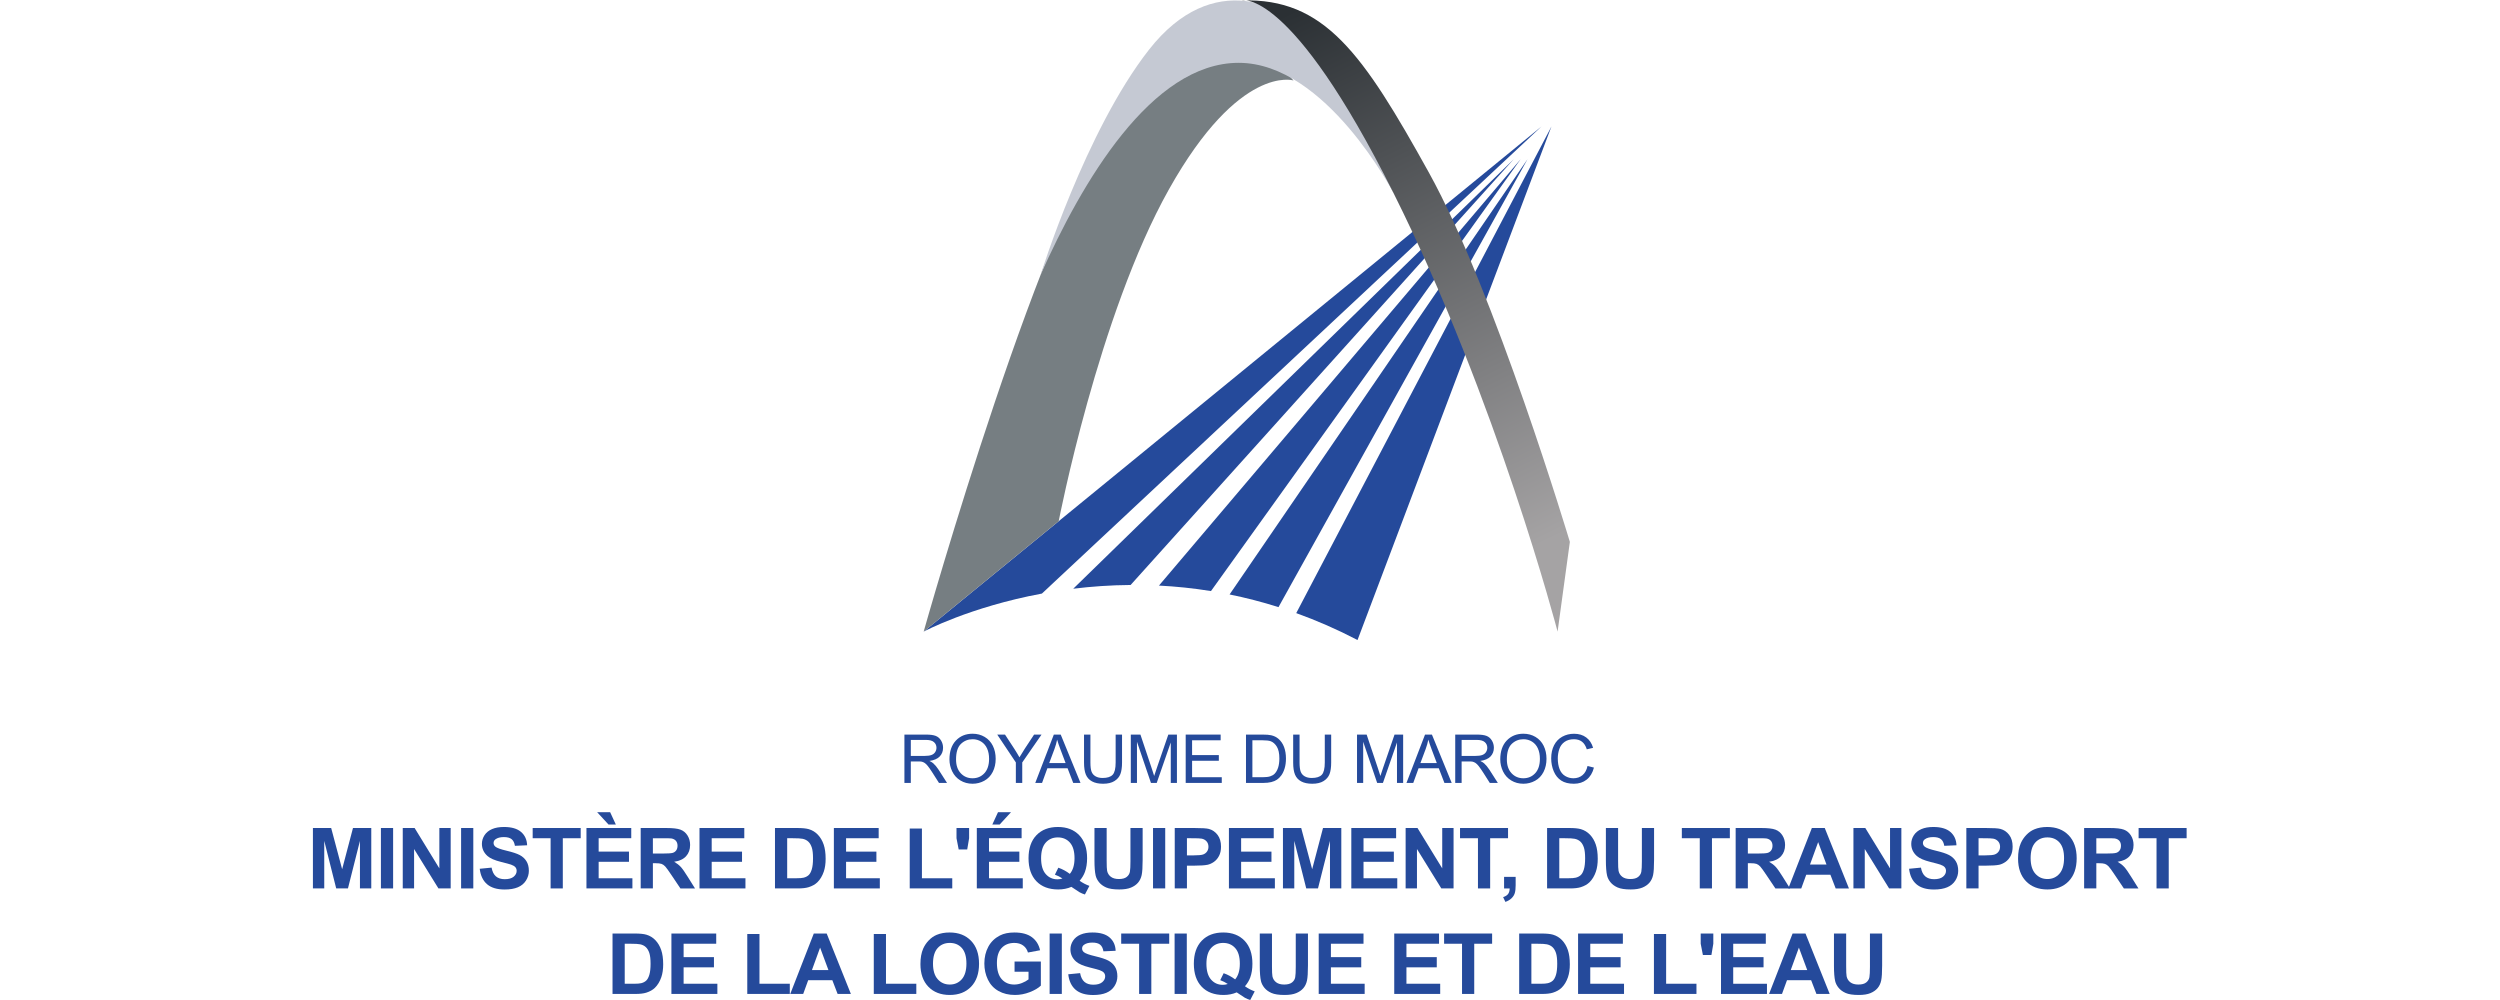 <?xml version="1.0" encoding="UTF-8" standalone="no"?>
<svg
   xmlns:dc="http://purl.org/dc/elements/1.1/"
   xmlns:cc="http://creativecommons.org/ns#"
   xmlns:rdf="http://www.w3.org/1999/02/22-rdf-syntax-ns#"
   xmlns:svg="http://www.w3.org/2000/svg"
   xmlns="http://www.w3.org/2000/svg"
   viewBox="0 0 1000.453 533.813"
   height="100"
   width="250"
   xml:space="preserve"
   id="svg2"
   version="1.1"><defs
     id="defs6"><clipPath
       id="clipPath34"
       clipPathUnits="userSpaceOnUse"><path
         id="path32"
         d="m 5033.54,1834.46 c 0,0 -300.82,1003.78 -564.82,1479.58 -263.99,475.8 -417.47,699.1 -749,688.75 0,0 193.39,57.18 607.8,-771.63 414.4,-828.81 656.88,-1755.85 656.88,-1755.85 z" /></clipPath><linearGradient
       id="linearGradient40"
       spreadMethod="pad"
       gradientTransform="matrix(-1031.41,2111.94,2111.94,1031.41,4976.43,1855.63)"
       gradientUnits="userSpaceOnUse"
       y2="0"
       x2="1"
       y1="0"
       x1="0"><stop
         id="stop36"
         offset="0"
         style="stop-opacity:1;stop-color:#a5a3a4" /><stop
         id="stop38"
         offset="1"
         style="stop-opacity:1;stop-color:#2b3034" /></linearGradient></defs><g
     transform="matrix(1.333,0,0,-1.333,0,533.813)"
     id="g10"><g
       transform="scale(0.1)"
       id="g12"><path
         id="path14"
         style="fill:#254a9b;fill-opacity:1;fill-rule:nonzero;stroke:none"
         d="m 2445.81,1475.31 c 0,0 183.72,98.3 473.46,152.28 l 0.05,0.03 2000.65,1870.6 -2474.16,-2022.91" /><path
         id="path16"
         style="fill:#254a9b;fill-opacity:1;fill-rule:nonzero;stroke:none"
         d="M 4959.87,3498.22 3937.8,1549.35 l 0.08,-0.08 c 80.72,-29.07 162.68,-64.58 245.36,-107.73 l 776.63,2056.68" /><path
         id="path18"
         style="fill:#254a9b;fill-opacity:1;fill-rule:nonzero;stroke:none"
         d="M 4863.94,3366.99 3670.9,1624.07 l 0.03,-0.06 c 64.07,-12.98 129.44,-29.72 195.79,-50.72 l 997.22,1793.7" /><path
         id="path20"
         style="fill:#254a9b;fill-opacity:1;fill-rule:nonzero;stroke:none"
         d="m 3388.05,1659.61 0.09,-0.05 c 67.25,-3.4 136.76,-10.43 208.1,-21.94 l 0.15,0.02 1239.93,1729.35 -1448.27,-1707.38" /><path
         id="path22"
         style="fill:#254a9b;fill-opacity:1;fill-rule:nonzero;stroke:none"
         d="m 3044.8,1647 0.04,-0.02 c 71.98,8.86 148.82,14.43 229.7,15.04 l 0.08,0.03 L 4808.69,3366.99 3044.8,1647" /><path
         id="path24"
         style="fill:#767e82;fill-opacity:1;fill-rule:nonzero;stroke:none"
         d="m 2445.81,1475.31 c 0,0 494.22,1755.85 791.97,2065.89 297.76,310.03 524.55,334.59 688.96,141.2 0,0 -216.23,67.53 -498.64,-435.89 -282.41,-503.43 -441.54,-1329.08 -441.54,-1329.08 l -540.75,-442.12" /><path
         id="path26"
         style="fill:#c5c9d3;fill-opacity:1;fill-rule:nonzero;stroke:none"
         d="m 2914.07,2903.93 c 0,0 179.44,576.98 434.22,901.81 254.78,324.83 549.47,183.63 669.19,33.22 119.72,-150.42 310.04,-607.8 310.04,-607.8 0,0 -270.13,521.84 -620.08,521.84 -349.94,0 -629,-479.49 -793.37,-849.07" /><g
         id="g28"><g
           clip-path="url(#clipPath34)"
           id="g30"><path
             id="path42"
             style="fill:url(#linearGradient40);fill-opacity:1;fill-rule:nonzero;stroke:none"
             d="m 5033.54,1834.46 c 0,0 -300.82,1003.78 -564.82,1479.58 -263.99,475.8 -417.47,699.1 -749,688.75 0,0 193.39,57.18 607.8,-771.63 414.4,-828.81 656.88,-1755.85 656.88,-1755.85 l 49.14,359.15" /></g></g><path
         id="path44"
         style="fill:#254a9b;fill-opacity:1;fill-rule:nonzero;stroke:none"
         d="m 2394.34,977.461 h 55.05 c 11.71,0 20.86,1.211 27.47,3.629 6.61,2.43 11.62,6.301 15.05,11.629 3.43,5.32 5.15,11.101 5.15,17.361 0,9.15 -3.32,16.68 -9.97,22.58 -6.64,5.89 -17.14,8.84 -31.48,8.84 h -61.27 z M 2368.72,869.32 v 193.57 h 85.82 c 17.26,0 30.37,-1.74 39.36,-5.21 8.97,-3.48 16.15,-9.62 21.52,-18.42 5.36,-8.81 8.05,-18.53 8.05,-29.18 0,-13.74 -4.45,-25.31 -13.33,-34.728 -8.9,-9.422 -22.63,-15.403 -41.2,-17.961 6.77,-3.25 11.93,-6.469 15.44,-9.641 7.49,-6.859 14.58,-15.441 21.26,-25.738 l 33.68,-52.692 h -32.22 l -25.62,40.282 c -7.49,11.609 -13.65,20.5 -18.48,26.668 -4.85,6.16 -9.18,10.472 -13.01,12.929 -3.83,2.473 -7.72,4.18 -11.69,5.16 -2.9,0.61 -7.66,0.922 -14.26,0.922 h -29.7 V 869.32 h -25.62" /><path
         id="path46"
         style="fill:#254a9b;fill-opacity:1;fill-rule:nonzero;stroke:none"
         d="m 2575.47,963.199 c 0,-23.328 6.27,-41.699 18.81,-55.117 12.55,-13.434 28.28,-20.141 47.2,-20.141 19.28,0 35.15,6.778 47.6,20.329 12.46,13.562 18.69,32.8 18.69,57.71 0,15.75 -2.66,29.5 -7.98,41.26 -5.34,11.75 -13.13,20.86 -23.38,27.33 -10.26,6.47 -21.76,9.7 -34.53,9.7 -18.13,0 -33.74,-6.22 -46.8,-18.68 -13.08,-12.45 -19.61,-33.25 -19.61,-62.391 z m -26.41,0.403 c 0,32.128 8.63,57.278 25.88,75.458 17.25,18.18 39.52,27.26 66.81,27.26 17.87,0 33.98,-4.26 48.33,-12.8 14.34,-8.54 25.28,-20.45 32.81,-35.72 7.53,-15.27 11.29,-32.589 11.29,-51.948 0,-19.641 -3.97,-37.204 -11.89,-52.692 -7.91,-15.488 -19.15,-27.219 -33.67,-35.191 -14.52,-7.969 -30.19,-11.949 -47,-11.949 -18.22,0 -34.51,4.402 -48.86,13.199 -14.34,8.812 -25.22,20.82 -32.61,36.051 -7.4,15.23 -11.09,31.339 -11.09,48.332" /><path
         id="path48"
         style="fill:#254a9b;fill-opacity:1;fill-rule:nonzero;stroke:none"
         d="m 2814.96,869.32 v 82 l -74.6,111.57 h 31.16 l 38.17,-58.36 c 7.04,-10.921 13.59,-21.831 19.67,-32.749 5.81,10.129 12.85,21.528 21.13,34.199 l 37.5,56.91 h 29.83 l -77.24,-111.57 v -82 h -25.62" /><path
         id="path50"
         style="fill:#254a9b;fill-opacity:1;fill-rule:nonzero;stroke:none"
         d="m 2948.56,948.809 h 65.63 l -20.21,53.611 c -6.16,16.28 -10.74,29.66 -13.73,40.14 -2.47,-12.41 -5.94,-24.74 -10.43,-36.97 z m -55.85,-79.489 74.34,193.57 h 27.6 l 79.22,-193.57 h -29.18 l -22.58,58.629 h -80.94 l -21.26,-58.629 h -27.2" /><path
         id="path52"
         style="fill:#254a9b;fill-opacity:1;fill-rule:nonzero;stroke:none"
         d="m 3214.59,1062.89 h 25.62 V 951.059 c 0,-19.457 -2.2,-34.911 -6.61,-46.348 -4.39,-11.449 -12.34,-20.75 -23.82,-27.93 -11.49,-7.172 -26.57,-10.761 -45.23,-10.761 -18.13,0 -32.97,3.128 -44.5,9.378 -11.53,6.25 -19.76,15.293 -24.69,27.133 -4.93,11.84 -7.39,28.008 -7.39,48.528 v 111.831 h 25.61 V 951.191 c 0,-16.82 1.57,-29.211 4.69,-37.171 3.13,-7.969 8.5,-14.11 16.11,-18.418 7.61,-4.313 16.92,-6.473 27.92,-6.473 18.84,0 32.27,4.262 40.28,12.801 8.01,8.539 12.01,24.961 12.01,49.261 v 111.699" /><path
         id="path54"
         style="fill:#254a9b;fill-opacity:1;fill-rule:nonzero;stroke:none"
         d="m 3275.3,869.32 v 193.57 h 38.56 l 45.82,-137.05 c 4.23,-12.77 7.3,-22.32 9.25,-28.66 2.19,7.039 5.62,17.39 10.29,31.031 l 46.35,134.679 h 34.46 V 869.32 h -24.69 v 162.01 l -56.25,-162.01 h -23.11 L 3300,1034.11 V 869.32 h -24.7" /><path
         id="path56"
         style="fill:#254a9b;fill-opacity:1;fill-rule:nonzero;stroke:none"
         d="m 3495.13,869.32 v 193.57 h 139.97 v -22.84 h -114.36 v -59.288 h 107.09 V 958.051 H 3520.74 V 892.16 h 118.84 v -22.84 h -144.45" /><path
         id="path58"
         style="fill:#254a9b;fill-opacity:1;fill-rule:nonzero;stroke:none"
         d="m 3762.19,892.16 h 41.33 c 12.76,0 22.78,1.199 30.03,3.57 7.27,2.379 13.06,5.719 17.37,10.04 6.07,6.07 10.81,14.23 14.2,24.492 3.39,10.25 5.08,22.687 5.08,37.297 0,20.242 -3.32,35.811 -9.97,46.671 -6.65,10.88 -14.72,18.16 -24.22,21.86 -6.88,2.64 -17.92,3.96 -33.15,3.96 h -40.67 z m -25.62,-22.84 v 193.57 h 66.68 c 15.06,0 26.54,-0.92 34.46,-2.77 11.1,-2.56 20.56,-7.17 28.39,-13.86 10.22,-8.63 17.86,-19.66 22.91,-33.08 5.06,-13.418 7.6,-28.77 7.6,-46.02 0,-14.699 -1.72,-27.73 -5.15,-39.078 -3.43,-11.363 -7.84,-20.75 -13.21,-28.191 -5.37,-7.442 -11.24,-13.289 -17.62,-17.559 -6.38,-4.273 -14.09,-7.512 -23.11,-9.711 -9.02,-2.199 -19.39,-3.301 -31.09,-3.301 h -69.86" /><path
         id="path60"
         style="fill:#254a9b;fill-opacity:1;fill-rule:nonzero;stroke:none"
         d="m 4052.12,1062.89 h 25.61 V 951.059 c 0,-19.457 -2.19,-34.911 -6.6,-46.348 -4.39,-11.449 -12.34,-20.75 -23.83,-27.93 -11.48,-7.172 -26.56,-10.761 -45.22,-10.761 -18.13,0 -32.97,3.128 -44.5,9.378 -11.54,6.25 -19.76,15.293 -24.69,27.133 -4.93,11.84 -7.39,28.008 -7.39,48.528 v 111.831 h 25.61 V 951.191 c 0,-16.82 1.57,-29.211 4.69,-37.171 3.13,-7.969 8.5,-14.11 16.1,-18.418 7.62,-4.313 16.93,-6.473 27.93,-6.473 18.84,0 32.27,4.262 40.28,12.801 8.01,8.539 12.01,24.961 12.01,49.261 v 111.699" /><path
         id="path62"
         style="fill:#254a9b;fill-opacity:1;fill-rule:nonzero;stroke:none"
         d="m 4181.21,869.32 v 193.57 h 38.56 l 45.82,-137.05 c 4.22,-12.77 7.3,-22.32 9.24,-28.66 2.2,7.039 5.63,17.39 10.3,31.031 l 46.34,134.679 h 34.47 V 869.32 h -24.69 v 162.01 L 4285,869.32 h -23.12 l -55.97,164.79 V 869.32 h -24.7" /><path
         id="path64"
         style="fill:#254a9b;fill-opacity:1;fill-rule:nonzero;stroke:none"
         d="m 4435.1,948.809 h 65.62 l -20.2,53.611 c -6.16,16.28 -10.74,29.66 -13.73,40.14 -2.47,-12.41 -5.95,-24.74 -10.43,-36.97 z m -55.86,-79.489 74.34,193.57 h 27.6 l 79.22,-193.57 h -29.18 l -22.58,58.629 h -80.93 l -21.26,-58.629 h -27.21" /><path
         id="path66"
         style="fill:#254a9b;fill-opacity:1;fill-rule:nonzero;stroke:none"
         d="m 4600.12,977.461 h 55.06 c 11.7,0 20.86,1.211 27.46,3.629 6.61,2.43 11.62,6.301 15.06,11.629 3.42,5.32 5.14,11.101 5.14,17.361 0,9.15 -3.32,16.68 -9.97,22.58 -6.64,5.89 -17.14,8.84 -31.48,8.84 h -61.27 z M 4574.5,869.32 v 193.57 h 85.82 c 17.26,0 30.37,-1.74 39.36,-5.21 8.97,-3.48 16.15,-9.62 21.52,-18.42 5.36,-8.81 8.05,-18.53 8.05,-29.18 0,-13.74 -4.45,-25.31 -13.33,-34.728 -8.9,-9.422 -22.63,-15.403 -41.2,-17.961 6.77,-3.25 11.93,-6.469 15.45,-9.641 7.48,-6.859 14.57,-15.441 21.26,-25.738 l 33.67,-52.692 h -32.22 l -25.61,40.282 c -7.49,11.609 -13.66,20.5 -18.49,26.668 -4.84,6.16 -9.18,10.472 -13.01,12.929 -3.83,2.473 -7.72,4.18 -11.69,5.16 -2.9,0.61 -7.65,0.922 -14.26,0.922 h -29.7 V 869.32 h -25.62" /><path
         id="path68"
         style="fill:#254a9b;fill-opacity:1;fill-rule:nonzero;stroke:none"
         d="m 4781.25,963.199 c 0,-23.328 6.27,-41.699 18.81,-55.117 12.55,-13.434 28.28,-20.141 47.21,-20.141 19.27,0 35.14,6.778 47.59,20.329 12.46,13.562 18.69,32.8 18.69,57.71 0,15.75 -2.66,29.5 -7.98,41.26 -5.34,11.75 -13.13,20.86 -23.38,27.33 -10.26,6.47 -21.76,9.7 -34.52,9.7 -18.14,0 -33.74,-6.22 -46.81,-18.68 -13.08,-12.45 -19.61,-33.25 -19.61,-62.391 z m -26.41,0.403 c 0,32.128 8.63,57.278 25.88,75.458 17.25,18.18 39.52,27.26 66.81,27.26 17.87,0 33.98,-4.26 48.33,-12.8 14.35,-8.54 25.28,-20.45 32.81,-35.72 7.53,-15.27 11.29,-32.589 11.29,-51.948 0,-19.641 -3.96,-37.204 -11.88,-52.692 -7.92,-15.488 -19.15,-27.219 -33.68,-35.191 -14.52,-7.969 -30.19,-11.949 -47,-11.949 -18.22,0 -34.51,4.402 -48.86,13.199 -14.34,8.812 -25.22,20.82 -32.61,36.051 -7.39,15.23 -11.09,31.339 -11.09,48.332" /><path
         id="path70"
         style="fill:#254a9b;fill-opacity:1;fill-rule:nonzero;stroke:none"
         d="m 5104.33,937.191 25.61,-6.472 c -5.37,-21.039 -15.03,-37.078 -28.98,-48.129 -13.95,-11.051 -31.01,-16.57 -51.17,-16.57 -20.85,0 -37.83,4.25 -50.89,12.742 -13.08,8.5 -23.03,20.797 -29.85,36.91 -6.82,16.109 -10.23,33.398 -10.23,51.887 0,20.16 3.85,37.741 11.55,52.751 7.71,15.01 18.66,26.41 32.88,34.2 14.22,7.79 29.87,11.68 46.95,11.68 19.36,0 35.64,-4.92 48.84,-14.78 13.21,-9.87 22.41,-23.73 27.6,-41.6 l -25.21,-5.94 c -4.5,14.08 -11.01,24.34 -19.55,30.76 -8.54,6.43 -19.27,9.64 -32.21,9.64 -14.88,0 -27.32,-3.56 -37.31,-10.69 -9.99,-7.13 -17.01,-16.7 -21.06,-28.72 -4.04,-12.008 -6.08,-24.411 -6.08,-37.169 0,-16.461 2.41,-30.832 7.2,-43.109 4.8,-12.281 12.26,-21.453 22.38,-27.531 10.12,-6.071 21.09,-9.11 32.89,-9.11 14.34,0 26.49,4.141 36.43,12.411 9.95,8.269 16.69,20.546 20.21,36.839" /><path
         id="path72"
         style="fill:#254a9b;fill-opacity:1;fill-rule:nonzero;stroke:none"
         d="M 0,446.789 V 688.762 H 73.113 L 117.02,523.711 160.43,688.762 h 73.281 V 446.789 H 188.32 V 637.262 L 140.293,446.789 H 93.254 L 45.383,637.262 V 446.789 H 0" /><path
         id="path74"
         style="fill:#254a9b;fill-opacity:1;fill-rule:nonzero;stroke:none"
         d="m 272.297,446.789 v 241.973 h 48.855 V 446.789 h -48.855" /><path
         id="path76"
         style="fill:#254a9b;fill-opacity:1;fill-rule:nonzero;stroke:none"
         d="m 359.734,446.789 v 241.973 h 47.539 l 99.028,-161.59 v 161.59 h 45.387 V 446.789 h -49.02 L 405.129,604.582 V 446.789 h -45.395" /><path
         id="path78"
         style="fill:#254a9b;fill-opacity:1;fill-rule:nonzero;stroke:none"
         d="m 593.418,446.789 v 241.973 h 48.855 V 446.789 h -48.855" /><path
         id="path80"
         style="fill:#254a9b;fill-opacity:1;fill-rule:nonzero;stroke:none"
         d="m 667.988,525.52 47.532,4.621 c 2.859,-15.95 8.668,-27.672 17.41,-35.153 8.75,-7.476 20.547,-11.218 35.41,-11.218 15.73,0 27.59,3.32 35.566,9.98 7.981,6.66 11.961,14.441 11.961,23.359 0,5.711 -1.679,10.582 -5.027,14.602 -3.36,4.019 -9.219,7.508 -17.578,10.48 -5.723,1.981 -18.77,5.5 -39.121,10.559 -26.192,6.492 -44.563,14.469 -55.125,23.941 C 684.16,590 676.73,606.23 676.73,625.379 c 0,12.32 3.497,23.84 10.489,34.582 6.98,10.719 17.051,18.891 30.203,24.5 13.144,5.621 29.016,8.418 47.617,8.418 30.359,0 53.223,-6.66 68.574,-19.969 15.352,-13.308 23.407,-31.078 24.18,-53.308 l -48.855,-2.141 c -2.09,12.43 -6.575,21.371 -13.45,26.809 -6.875,5.449 -17.195,8.179 -30.945,8.179 -14.199,0 -25.313,-2.918 -33.344,-8.75 -5.176,-3.738 -7.761,-8.75 -7.761,-15.019 0,-5.731 2.421,-10.621 7.265,-14.688 6.16,-5.183 21.121,-10.57 44.895,-16.183 23.765,-5.61 41.343,-11.411 52.73,-17.411 11.391,-6 20.305,-14.187 26.738,-24.589 6.438,-10.399 9.661,-23.25 9.661,-38.539 0,-13.872 -3.86,-26.848 -11.551,-38.95 -7.707,-12.109 -18.606,-21.101 -32.688,-26.988 -14.082,-5.883 -31.633,-8.832 -52.644,-8.832 -30.598,0 -54.082,7.07 -70.481,21.211 -16.394,14.141 -26.191,34.738 -29.375,61.809" /><path
         id="path82"
         style="fill:#254a9b;fill-opacity:1;fill-rule:nonzero;stroke:none"
         d="M 951.848,446.789 V 647.82 h -71.797 v 40.942 H 1072.32 V 647.82 h -71.63 V 446.789 h -48.842" /><path
         id="path84"
         style="fill:#254a9b;fill-opacity:1;fill-rule:nonzero;stroke:none"
         d="m 1213.09,702.621 h -29.22 l -45.55,49.348 h 51.98 z M 1095.4,446.789 v 241.973 h 179.41 V 647.82 h -130.55 v -53.64 h 121.47 v -40.77 h -121.47 v -65.851 h 135.17 v -40.77 H 1095.4" /><path
         id="path86"
         style="fill:#254a9b;fill-opacity:1;fill-rule:nonzero;stroke:none"
         d="m 1361.44,586.43 h 36.14 c 23.44,0 38.07,0.992 43.9,2.968 5.83,1.981 10.4,5.391 13.71,10.231 3.3,4.84 4.95,10.891 4.95,18.152 0,8.149 -2.18,14.719 -6.53,19.731 -4.34,5.008 -10.48,8.168 -18.4,9.488 -3.96,0.551 -15.84,0.82 -35.65,0.82 h -38.12 z m -48.86,-139.641 v 241.973 h 102.83 c 25.85,0 44.64,-2.18 56.36,-6.524 11.72,-4.347 21.1,-12.078 28.14,-23.187 7.04,-11.121 10.57,-23.821 10.57,-38.129 0,-18.16 -5.34,-33.152 -16.02,-44.981 -10.67,-11.82 -26.63,-19.281 -47.86,-22.359 10.57,-6.16 19.28,-12.934 26.16,-20.301 6.88,-7.383 16.15,-20.472 27.82,-39.289 l 29.54,-47.203 h -58.43 l -35.32,52.652 c -12.54,18.821 -21.13,30.668 -25.75,35.571 -4.62,4.898 -9.52,8.25 -14.69,10.07 -5.17,1.816 -13.37,2.719 -24.59,2.719 h -9.9 V 446.789 h -48.86" /><path
         id="path88"
         style="fill:#254a9b;fill-opacity:1;fill-rule:nonzero;stroke:none"
         d="m 1548.07,446.789 v 241.973 h 179.41 V 647.82 h -130.56 v -53.64 h 121.48 v -40.77 h -121.48 v -65.851 h 135.18 v -40.77 h -184.03" /><path
         id="path90"
         style="fill:#254a9b;fill-opacity:1;fill-rule:nonzero;stroke:none"
         d="M 1899.23,647.82 V 487.559 h 36.47 c 13.65,0 23.5,0.773 29.55,2.312 7.92,1.981 14.5,5.34 19.72,10.07 5.23,4.731 9.49,12.508 12.79,23.348 3.3,10.84 4.95,25.609 4.95,44.32 0,18.7 -1.65,33.063 -4.95,43.082 -3.3,10.008 -7.92,17.821 -13.86,23.438 -5.94,5.609 -13.48,9.402 -22.61,11.383 -6.83,1.539 -20.2,2.308 -40.11,2.308 z m -48.86,40.942 h 89.3 c 20.13,0 35.49,-1.551 46.04,-4.621 14.2,-4.192 26.36,-11.61 36.48,-22.289 10.12,-10.672 17.83,-23.743 23.11,-39.204 5.28,-15.457 7.92,-34.519 7.92,-57.187 0,-19.91 -2.48,-37.082 -7.43,-51.492 -6.04,-17.61 -14.69,-31.848 -25.91,-42.75 -8.47,-8.25 -19.92,-14.688 -34.33,-19.309 -10.78,-3.41 -25.2,-5.121 -43.25,-5.121 h -91.93 v 241.973" /><path
         id="path92"
         style="fill:#254a9b;fill-opacity:1;fill-rule:nonzero;stroke:none"
         d="m 2086.19,446.789 v 241.973 h 179.42 V 647.82 h -130.56 v -53.64 h 121.47 v -40.77 h -121.47 v -65.851 h 135.17 v -40.77 h -184.03" /><path
         id="path94"
         style="fill:#254a9b;fill-opacity:1;fill-rule:nonzero;stroke:none"
         d="m 2389.98,446.789 v 239.992 h 48.86 V 487.559 h 121.47 v -40.77 h -170.33" /><path
         id="path96"
         style="fill:#254a9b;fill-opacity:1;fill-rule:nonzero;stroke:none"
         d="m 2586.04,602.762 -8.75,45.058 v 40.942 h 50.5 V 647.82 l -7.59,-45.058 h -34.16" /><path
         id="path98"
         style="fill:#254a9b;fill-opacity:1;fill-rule:nonzero;stroke:none"
         d="m 2720.68,702.621 22.78,49.348 h 51.99 l -45.38,-49.348 z m -62.06,-255.832 v 241.973 h 179.42 V 647.82 h -130.56 v -53.64 h 121.48 v -40.77 h -121.48 v -65.851 h 135.18 v -40.77 h -184.04" /><path
         id="path100"
         style="fill:#254a9b;fill-opacity:1;fill-rule:nonzero;stroke:none"
         d="m 3031.11,505.051 c 6.27,7.379 10.98,16.289 14.11,26.738 3.14,10.461 4.71,22.453 4.71,35.981 0,27.949 -6.16,48.832 -18.48,62.64 -12.33,13.809 -28.45,20.711 -48.36,20.711 -19.93,0 -36.07,-6.922 -48.45,-20.789 -12.37,-13.863 -18.57,-34.723 -18.57,-62.562 0,-28.282 6.2,-49.43 18.57,-63.461 12.38,-14.028 28.04,-21.039 46.96,-21.039 7.04,0 13.7,1.152 19.97,3.46 -9.9,6.5 -19.97,11.559 -30.2,15.192 l 13.7,27.898 c 16.06,-5.511 31.4,-13.761 46.04,-24.769 z m 39.29,-27.563 c 11.99,-8.578 25.03,-15.398 39.11,-20.457 l -17.99,-34.5 c -7.37,2.199 -14.58,5.231 -21.62,9.078 -1.54,0.77 -12.38,7.922 -32.52,21.45 -15.84,-6.93 -33.39,-10.387 -52.64,-10.387 -37.2,0 -66.33,10.937 -87.4,32.84 -21.07,21.898 -31.61,52.648 -31.61,92.258 0,39.511 10.57,70.23 31.69,92.191 21.13,21.949 49.8,32.918 86,32.918 35.87,0 64.3,-10.969 85.33,-32.918 21.02,-21.961 31.52,-52.68 31.52,-92.191 0,-20.899 -2.92,-39.282 -8.75,-55.122 -4.4,-12.109 -11.44,-23.828 -21.12,-35.16" /><path
         id="path102"
         style="fill:#254a9b;fill-opacity:1;fill-rule:nonzero;stroke:none"
         d="m 3129.78,688.762 h 48.85 V 557.711 c 0,-20.801 0.61,-34.281 1.82,-40.441 2.09,-9.911 7.07,-17.86 14.94,-23.848 7.86,-6 18.62,-9 32.27,-9 13.86,0 24.31,2.84 31.35,8.508 7.04,5.66 11.28,12.621 12.71,20.871 1.43,8.258 2.15,21.949 2.15,41.097 v 133.864 h 48.85 v -127.09 c 0,-29.051 -1.31,-49.57 -3.96,-61.57 -2.64,-11.993 -7.51,-22.11 -14.6,-30.364 -7.1,-8.258 -16.59,-14.828 -28.48,-19.726 -11.88,-4.891 -27.4,-7.34 -46.54,-7.34 -23.1,0 -40.63,2.668 -52.57,8 -11.94,5.34 -21.37,12.269 -28.31,20.797 -6.92,8.531 -11.49,17.472 -13.69,26.82 -3.19,13.859 -4.79,34.332 -4.79,61.402 v 129.071" /><path
         id="path104"
         style="fill:#254a9b;fill-opacity:1;fill-rule:nonzero;stroke:none"
         d="m 3364.28,446.789 v 241.973 h 48.85 V 446.789 h -48.85" /><path
         id="path106"
         style="fill:#254a9b;fill-opacity:1;fill-rule:nonzero;stroke:none"
         d="m 3500.09,647.82 v -68.66 h 26.74 c 19.25,0 32.13,1.27 38.62,3.801 6.49,2.531 11.58,6.488 15.26,11.879 3.69,5.402 5.53,11.66 5.53,18.82 0,8.801 -2.58,16.059 -7.75,21.789 -5.18,5.711 -11.72,9.289 -19.64,10.723 -5.84,1.098 -17.56,1.648 -35.16,1.648 z m -48.86,-201.031 v 241.973 h 78.4 c 29.72,0 49.07,-1.223 58.1,-3.641 13.86,-3.629 25.47,-11.519 34.83,-23.68 9.34,-12.16 14.02,-27.859 14.02,-47.121 0,-14.859 -2.69,-27.351 -8.08,-37.468 -5.39,-10.122 -12.24,-18.071 -20.55,-23.852 -8.31,-5.77 -16.76,-9.602 -25.33,-11.469 -11.67,-2.312 -28.56,-3.461 -50.68,-3.461 h -31.85 v -91.281 h -48.86" /><path
         id="path108"
         style="fill:#254a9b;fill-opacity:1;fill-rule:nonzero;stroke:none"
         d="m 3668.23,446.789 v 241.973 h 179.42 V 647.82 h -130.56 v -53.64 h 121.47 v -40.77 h -121.47 v -65.851 h 135.18 v -40.77 h -184.04" /><path
         id="path110"
         style="fill:#254a9b;fill-opacity:1;fill-rule:nonzero;stroke:none"
         d="m 3884.59,446.789 v 241.973 h 73.12 l 43.9,-165.051 43.41,165.051 h 73.28 V 446.789 h -45.39 v 190.473 l -48.03,-190.473 h -47.04 l -47.87,190.473 V 446.789 h -45.38" /><path
         id="path112"
         style="fill:#254a9b;fill-opacity:1;fill-rule:nonzero;stroke:none"
         d="m 4158.37,446.789 v 241.973 h 179.41 V 647.82 h -130.55 v -53.64 h 121.47 v -40.77 h -121.47 v -65.851 h 135.17 v -40.77 h -184.03" /><path
         id="path114"
         style="fill:#254a9b;fill-opacity:1;fill-rule:nonzero;stroke:none"
         d="m 4375.87,446.789 v 241.973 h 47.54 l 99.02,-161.59 v 161.59 h 45.39 V 446.789 h -49.02 l -97.54,157.793 V 446.789 h -45.39" /><path
         id="path116"
         style="fill:#254a9b;fill-opacity:1;fill-rule:nonzero;stroke:none"
         d="M 4665.51,446.789 V 647.82 h -71.8 v 40.942 h 192.28 V 647.82 h -71.63 V 446.789 h -48.85" /><path
         id="path118"
         style="fill:#254a9b;fill-opacity:1;fill-rule:nonzero;stroke:none"
         d="m 4770.11,493.172 h 46.37 V 460 c 0,-13.43 -1.15,-24.02 -3.46,-31.781 -2.31,-7.75 -6.68,-14.707 -13.12,-20.879 -6.43,-6.16 -14.61,-11 -24.51,-14.52 l -9.08,19.149 c 9.35,3.082 16.01,7.32 19.97,12.703 3.96,5.398 6.05,12.769 6.28,22.117 h -22.45 v 46.383" /><path
         id="path120"
         style="fill:#254a9b;fill-opacity:1;fill-rule:nonzero;stroke:none"
         d="M 4991.21,647.82 V 487.559 h 36.48 c 13.64,0 23.49,0.773 29.55,2.312 7.92,1.981 14.49,5.34 19.71,10.07 5.23,4.731 9.5,12.508 12.8,23.348 3.3,10.84 4.95,25.609 4.95,44.32 0,18.7 -1.65,33.063 -4.95,43.082 -3.3,10.008 -7.92,17.821 -13.87,23.438 -5.94,5.609 -13.48,9.402 -22.61,11.383 -6.82,1.539 -20.19,2.308 -40.11,2.308 z m -48.86,40.942 h 89.3 c 20.14,0 35.49,-1.551 46.05,-4.621 14.19,-4.192 26.35,-11.61 36.47,-22.289 10.13,-10.672 17.83,-23.743 23.12,-39.204 5.27,-15.457 7.92,-34.519 7.92,-57.187 0,-19.91 -2.49,-37.082 -7.44,-51.492 -6.04,-17.61 -14.68,-31.848 -25.9,-42.75 -8.48,-8.25 -19.93,-14.688 -34.34,-19.309 -10.78,-3.41 -25.2,-5.121 -43.24,-5.121 h -91.94 v 241.973" /><path
         id="path122"
         style="fill:#254a9b;fill-opacity:1;fill-rule:nonzero;stroke:none"
         d="m 5177.85,688.762 h 48.86 V 557.711 c 0,-20.801 0.6,-34.281 1.82,-40.441 2.09,-9.911 7.07,-17.86 14.94,-23.848 7.86,-6 18.62,-9 32.26,-9 13.87,0 24.32,2.84 31.36,8.508 7.04,5.66 11.28,12.621 12.7,20.871 1.44,8.258 2.15,21.949 2.15,41.097 v 133.864 h 48.86 v -127.09 c 0,-29.051 -1.32,-49.57 -3.96,-61.57 -2.64,-11.993 -7.51,-22.11 -14.6,-30.364 -7.1,-8.258 -16.6,-14.828 -28.48,-19.726 -11.88,-4.891 -27.4,-7.34 -46.54,-7.34 -23.11,0 -40.64,2.668 -52.57,8 -11.94,5.34 -21.38,12.269 -28.31,20.797 -6.93,8.531 -11.5,17.472 -13.69,26.82 -3.2,13.859 -4.8,34.332 -4.8,61.402 v 129.071" /><path
         id="path124"
         style="fill:#254a9b;fill-opacity:1;fill-rule:nonzero;stroke:none"
         d="M 5553.77,446.789 V 647.82 h -71.8 v 40.942 h 192.28 V 647.82 h -71.63 V 446.789 h -48.85" /><path
         id="path126"
         style="fill:#254a9b;fill-opacity:1;fill-rule:nonzero;stroke:none"
         d="m 5746.35,586.43 h 36.14 c 23.44,0 38.08,0.992 43.91,2.968 5.83,1.981 10.4,5.391 13.7,10.231 3.3,4.84 4.95,10.891 4.95,18.152 0,8.149 -2.18,14.719 -6.52,19.731 -4.35,5.008 -10.48,8.168 -18.4,9.488 -3.97,0.551 -15.85,0.82 -35.66,0.82 h -38.12 z m -48.86,-139.641 v 241.973 h 102.83 c 25.85,0 44.64,-2.18 56.36,-6.524 11.72,-4.347 21.1,-12.078 28.14,-23.187 7.05,-11.121 10.57,-23.821 10.57,-38.129 0,-18.16 -5.34,-33.152 -16.01,-44.981 -10.68,-11.82 -26.64,-19.281 -47.87,-22.359 10.57,-6.16 19.28,-12.934 26.17,-20.301 6.87,-7.383 16.14,-20.472 27.81,-39.289 l 29.54,-47.203 h -58.43 l -35.32,52.652 c -12.54,18.821 -21.12,30.668 -25.75,35.571 -4.62,4.898 -9.51,8.25 -14.69,10.07 -5.17,1.816 -13.37,2.719 -24.59,2.719 h -9.9 V 446.789 h -48.86" /><path
         id="path128"
         style="fill:#254a9b;fill-opacity:1;fill-rule:nonzero;stroke:none"
         d="m 6061.23,542.52 -33.34,89.789 -32.68,-89.789 z m 89.96,-95.731 h -53.15 l -21.13,54.961 h -96.71 l -19.98,-54.961 h -51.82 l 94.25,241.973 h 51.66 l 96.88,-241.973" /><path
         id="path130"
         style="fill:#254a9b;fill-opacity:1;fill-rule:nonzero;stroke:none"
         d="m 6169.14,446.789 v 241.973 h 47.54 l 99.02,-161.59 v 161.59 h 45.39 V 446.789 h -49.02 l -97.54,157.793 V 446.789 h -45.39" /><path
         id="path132"
         style="fill:#254a9b;fill-opacity:1;fill-rule:nonzero;stroke:none"
         d="m 6391.93,525.52 47.53,4.621 c 2.86,-15.95 8.67,-27.672 17.42,-35.153 8.75,-7.476 20.54,-11.218 35.41,-11.218 15.73,0 27.58,3.32 35.56,9.98 7.98,6.66 11.96,14.441 11.96,23.359 0,5.711 -1.68,10.582 -5.02,14.602 -3.36,4.019 -9.22,7.508 -17.58,10.48 -5.73,1.981 -18.77,5.5 -39.12,10.559 -26.2,6.492 -44.56,14.469 -55.13,23.941 -14.85,13.309 -22.29,29.539 -22.29,48.688 0,12.32 3.5,23.84 10.49,34.582 6.98,10.719 17.05,18.891 30.21,24.5 13.14,5.621 29.01,8.418 47.61,8.418 30.37,0 53.23,-6.66 68.58,-19.969 15.35,-13.308 23.41,-31.078 24.18,-53.308 l -48.86,-2.141 c -2.09,12.43 -6.57,21.371 -13.45,26.809 -6.87,5.449 -17.19,8.179 -30.94,8.179 -14.2,0 -25.32,-2.918 -33.34,-8.75 -5.18,-3.738 -7.77,-8.75 -7.77,-15.019 0,-5.731 2.42,-10.621 7.27,-14.688 6.16,-5.183 21.12,-10.57 44.89,-16.183 23.77,-5.61 41.35,-11.411 52.74,-17.411 11.38,-6 20.3,-14.187 26.73,-24.589 6.44,-10.399 9.66,-23.25 9.66,-38.539 0,-13.872 -3.86,-26.848 -11.55,-38.95 -7.71,-12.109 -18.6,-21.101 -32.69,-26.988 -14.08,-5.883 -31.63,-8.832 -52.64,-8.832 -30.6,0 -54.08,7.07 -70.48,21.211 -16.4,14.141 -26.19,34.738 -29.38,61.809" /><path
         id="path134"
         style="fill:#254a9b;fill-opacity:1;fill-rule:nonzero;stroke:none"
         d="m 6670.17,647.82 v -68.66 h 26.73 c 19.26,0 32.13,1.27 38.63,3.801 6.49,2.531 11.58,6.488 15.26,11.879 3.69,5.402 5.53,11.66 5.53,18.82 0,8.801 -2.58,16.059 -7.76,21.789 -5.17,5.711 -11.71,9.289 -19.63,10.723 -5.84,1.098 -17.56,1.648 -35.16,1.648 z m -48.86,-201.031 v 241.973 h 78.4 c 29.71,0 49.07,-1.223 58.1,-3.641 13.86,-3.629 25.47,-11.519 34.83,-23.68 9.34,-12.16 14.02,-27.859 14.02,-47.121 0,-14.859 -2.7,-27.351 -8.09,-37.468 -5.39,-10.122 -12.23,-18.071 -20.54,-23.852 -8.31,-5.77 -16.76,-9.602 -25.33,-11.469 -11.67,-2.312 -28.56,-3.461 -50.68,-3.461 h -31.85 v -91.281 h -48.86" /><path
         id="path136"
         style="fill:#254a9b;fill-opacity:1;fill-rule:nonzero;stroke:none"
         d="m 6878.76,567.941 c 0,-27.402 6.33,-48.171 18.98,-62.3 12.65,-14.149 28.72,-21.219 48.2,-21.219 19.47,0 35.46,7.019 47.95,21.047 12.48,14.031 18.73,35.07 18.73,63.133 0,27.73 -6.09,48.41 -18.24,62.058 -12.16,13.641 -28.31,20.461 -48.44,20.461 -20.14,0 -36.37,-6.902 -48.69,-20.711 -12.33,-13.808 -18.49,-34.629 -18.49,-62.469 z m -50.34,-1.652 c 0,24.641 3.69,45.332 11.06,62.063 5.5,12.32 13.01,23.378 22.53,33.168 9.51,9.789 19.94,17.062 31.27,21.789 15.08,6.382 32.46,9.57 52.16,9.57 35.65,0 64.18,-11.059 85.58,-33.168 21.4,-22.121 32.11,-52.871 32.11,-92.27 0,-39.062 -10.63,-69.621 -31.86,-91.679 -21.24,-22.063 -49.63,-33.09 -85.17,-33.09 -35.98,0 -64.59,10.969 -85.83,32.918 -21.24,21.949 -31.85,52.18 -31.85,90.699" /><path
         id="path138"
         style="fill:#254a9b;fill-opacity:1;fill-rule:nonzero;stroke:none"
         d="m 7141.82,586.43 h 36.14 c 23.44,0 38.08,0.992 43.91,2.968 5.83,1.981 10.4,5.391 13.7,10.231 3.3,4.84 4.95,10.891 4.95,18.152 0,8.149 -2.18,14.719 -6.53,19.731 -4.34,5.008 -10.47,8.168 -18.39,9.488 -3.97,0.551 -15.85,0.82 -35.66,0.82 h -38.12 z m -48.86,-139.641 v 241.973 h 102.83 c 25.85,0 44.64,-2.18 56.36,-6.524 11.72,-4.347 21.1,-12.078 28.14,-23.187 7.04,-11.121 10.57,-23.821 10.57,-38.129 0,-18.16 -5.34,-33.152 -16.02,-44.981 -10.67,-11.82 -26.63,-19.281 -47.86,-22.359 10.57,-6.16 19.28,-12.934 26.16,-20.301 6.88,-7.383 16.15,-20.472 27.82,-39.289 l 29.54,-47.203 h -58.43 l -35.32,52.652 c -12.54,18.821 -21.12,30.668 -25.75,35.571 -4.62,4.898 -9.52,8.25 -14.69,10.07 -5.17,1.816 -13.37,2.719 -24.59,2.719 h -9.9 V 446.789 h -48.86" /><path
         id="path140"
         style="fill:#254a9b;fill-opacity:1;fill-rule:nonzero;stroke:none"
         d="M 7382.93,446.789 V 647.82 h -71.8 v 40.942 h 192.28 V 647.82 h -71.63 V 446.789 h -48.85" /><path
         id="path142"
         style="fill:#254a9b;fill-opacity:1;fill-rule:nonzero;stroke:none"
         d="M 1248.67,225.289 V 65.031 h 36.48 c 13.64,0 23.49,0.769 29.55,2.308 7.92,1.98 14.49,5.34 19.71,10.07 5.23,4.73 9.5,12.512 12.8,23.352 3.3,10.84 4.95,25.609 4.95,44.32 0,18.707 -1.65,33.066 -4.95,43.078 -3.3,10.012 -7.92,17.82 -13.87,23.442 -5.94,5.609 -13.48,9.398 -22.61,11.378 -6.82,1.54 -20.19,2.309 -40.1,2.309 z m -48.86,40.941 h 89.3 c 20.14,0 35.49,-1.55 46.05,-4.621 14.2,-4.187 26.35,-11.609 36.47,-22.289 10.13,-10.672 17.83,-23.738 23.12,-39.199 5.27,-15.461 7.92,-34.519 7.92,-57.18 0,-19.921 -2.48,-37.089 -7.44,-51.5 -6.04,-17.609 -14.68,-31.852 -25.9,-42.75 -8.48,-8.25 -19.93,-14.691 -34.34,-19.312 -10.78,-3.41 -25.2,-5.117 -43.24,-5.117 h -91.94 V 266.23" /><path
         id="path144"
         style="fill:#254a9b;fill-opacity:1;fill-rule:nonzero;stroke:none"
         d="M 1435.63,24.262 V 266.23 h 179.42 v -40.941 h -130.56 v -53.641 h 121.48 V 130.879 H 1484.49 V 65.031 h 135.18 V 24.262 h -184.04" /><path
         id="path146"
         style="fill:#254a9b;fill-opacity:1;fill-rule:nonzero;stroke:none"
         d="M 1739.42,24.262 V 264.25 h 48.86 V 65.031 h 121.48 V 24.262 h -170.34" /><path
         id="path148"
         style="fill:#254a9b;fill-opacity:1;fill-rule:nonzero;stroke:none"
         d="m 2064.38,119.988 -33.34,89.793 -32.68,-89.793 z m 89.96,-95.726 h -53.16 l -21.12,54.957 h -96.72 l -19.97,-54.957 h -51.83 l 94.25,241.968 h 51.66 l 96.89,-241.968" /><path
         id="path150"
         style="fill:#254a9b;fill-opacity:1;fill-rule:nonzero;stroke:none"
         d="M 2246.04,24.262 V 264.25 h 48.85 V 65.031 h 121.48 V 24.262 h -170.33" /><path
         id="path152"
         style="fill:#254a9b;fill-opacity:1;fill-rule:nonzero;stroke:none"
         d="m 2483.18,145.41 c 0,-27.398 6.33,-48.172 18.99,-62.301 12.64,-14.141 28.71,-21.211 48.19,-21.211 19.47,0 35.46,7.012 47.95,21.043 12.48,14.027 18.73,35.071 18.73,63.129 0,27.731 -6.08,48.41 -18.24,62.059 -12.16,13.641 -28.3,20.461 -48.44,20.461 -20.14,0 -36.37,-6.899 -48.69,-20.711 -12.32,-13.809 -18.49,-34.629 -18.49,-62.469 z m -50.34,-1.648 c 0,24.636 3.69,45.328 11.07,62.058 5.49,12.321 13,23.379 22.53,33.172 9.51,9.797 19.94,17.059 31.27,21.789 15.07,6.379 32.46,9.571 52.15,9.571 35.66,0 64.18,-11.063 85.58,-33.172 21.41,-22.121 32.11,-52.871 32.11,-92.27 0,-39.058 -10.63,-69.621 -31.86,-91.68 -21.24,-22.059 -49.63,-33.09 -85.16,-33.09 -35.99,0 -64.59,10.969 -85.83,32.918 -21.24,21.961 -31.86,52.183 -31.86,90.703" /><path
         id="path154"
         style="fill:#254a9b;fill-opacity:1;fill-rule:nonzero;stroke:none"
         d="m 2809.79,113.219 v 40.773 h 105.3 V 57.602 c -10.24,-9.902 -25.07,-18.621 -44.48,-26.16 -19.43,-7.531 -39.1,-11.301 -59.01,-11.301 -25.31,0 -47.37,5.309 -66.19,15.93 -18.81,10.609 -32.95,25.801 -42.41,45.551 -9.46,19.75 -14.2,41.231 -14.2,64.449 0,25.2 5.28,47.59 15.85,67.18 10.56,19.582 26.01,34.602 46.38,45.059 15.51,8.023 34.82,12.043 57.93,12.043 30.03,0 53.5,-6.301 70.4,-18.891 16.88,-12.609 27.75,-30.02 32.59,-52.25 l -48.52,-9.07 c -3.42,11.879 -9.83,21.257 -19.23,28.14 -9.41,6.879 -21.16,10.309 -35.24,10.309 -21.35,0 -38.33,-6.758 -50.92,-20.289 -12.6,-13.539 -18.9,-33.621 -18.9,-60.25 0,-28.719 6.38,-50.262 19.15,-64.621 12.76,-14.359 29.48,-21.531 50.18,-21.531 10.23,0 20.49,2 30.78,6.024 10.28,4.008 19.11,8.879 26.48,14.609 v 30.688 h -55.94" /><path
         id="path156"
         style="fill:#254a9b;fill-opacity:1;fill-rule:nonzero;stroke:none"
         d="M 2950.21,24.262 V 266.23 h 48.85 V 24.262 h -48.85" /><path
         id="path158"
         style="fill:#254a9b;fill-opacity:1;fill-rule:nonzero;stroke:none"
         d="m 3024.79,102.992 47.52,4.617 c 2.87,-15.949 8.68,-27.668 17.42,-35.148 8.75,-7.48 20.54,-11.223 35.41,-11.223 15.73,0 27.58,3.32 35.56,9.98 7.98,6.66 11.97,14.441 11.97,23.363 0,5.707 -1.68,10.578 -5.03,14.598 -3.36,4.019 -9.22,7.511 -17.58,10.48 -5.72,1.981 -18.77,5.5 -39.12,10.57 -26.19,6.481 -44.56,14.461 -55.13,23.93 -14.85,13.309 -22.28,29.539 -22.28,48.692 0,12.32 3.49,23.847 10.48,34.578 6.99,10.73 17.05,18.89 30.21,24.5 13.14,5.621 29.01,8.422 47.62,8.422 30.36,0 53.22,-6.661 68.57,-19.973 15.35,-13.309 23.41,-31.078 24.18,-53.309 l -48.86,-2.14 c -2.09,12.429 -6.57,21.371 -13.44,26.812 -6.88,5.449 -17.2,8.18 -30.95,8.18 -14.2,0 -25.31,-2.922 -33.34,-8.75 -5.18,-3.742 -7.77,-8.75 -7.77,-15.024 0,-5.718 2.43,-10.617 7.27,-14.687 6.16,-5.172 21.12,-10.57 44.89,-16.18 23.77,-5.609 41.35,-11.41 52.74,-17.41 11.38,-6 20.3,-14.191 26.74,-24.59 6.43,-10.402 9.65,-23.242 9.65,-38.543 0,-13.867 -3.85,-26.848 -11.55,-38.949 -7.7,-12.109 -18.6,-21.098 -32.68,-26.988 -14.09,-5.879 -31.64,-8.832 -52.65,-8.832 -30.6,0 -54.08,7.07 -70.48,21.211 -16.4,14.141 -26.19,34.742 -29.37,61.812" /><path
         id="path160"
         style="fill:#254a9b;fill-opacity:1;fill-rule:nonzero;stroke:none"
         d="M 3308.63,24.262 V 225.289 h -71.79 v 40.941 h 192.27 v -40.941 h -71.63 V 24.262 h -48.85" /><path
         id="path162"
         style="fill:#254a9b;fill-opacity:1;fill-rule:nonzero;stroke:none"
         d="M 3450.7,24.262 V 266.23 h 48.86 V 24.262 h -48.86" /><path
         id="path164"
         style="fill:#254a9b;fill-opacity:1;fill-rule:nonzero;stroke:none"
         d="m 3693.13,82.531 c 6.27,7.367 10.98,16.277 14.12,26.731 3.13,10.457 4.7,22.449 4.7,35.98 0,27.949 -6.16,48.828 -18.48,62.637 -12.33,13.812 -28.45,20.711 -48.36,20.711 -19.92,0 -36.07,-6.918 -48.45,-20.789 -12.37,-13.86 -18.56,-34.719 -18.56,-62.559 0,-28.281 6.19,-49.433 18.56,-63.461 12.38,-14.031 28.04,-21.043 46.96,-21.043 7.04,0 13.7,1.16 19.97,3.461 -9.9,6.5 -19.97,11.562 -30.2,15.191 l 13.7,27.898 c 16.06,-5.508 31.41,-13.758 46.04,-24.758 z m 39.29,-27.57 c 11.99,-8.582 25.03,-15.402 39.11,-20.461 L 3753.54,0 c -7.37,2.199 -14.58,5.23 -21.62,9.082 -1.54,0.77 -12.38,7.918 -32.52,21.449 -15.84,-6.93 -33.38,-10.391 -52.64,-10.391 -37.2,0 -66.33,10.941 -87.39,32.84 -21.08,21.898 -31.62,52.66 -31.62,92.261 0,39.508 10.57,70.227 31.69,92.188 21.14,21.949 49.8,32.922 86,32.922 35.87,0 64.31,-10.973 85.33,-32.922 21.02,-21.961 31.52,-52.68 31.52,-92.188 0,-20.902 -2.91,-39.281 -8.75,-55.121 -4.4,-12.109 -11.44,-23.832 -21.12,-35.16" /><path
         id="path166"
         style="fill:#254a9b;fill-opacity:1;fill-rule:nonzero;stroke:none"
         d="m 3791.8,266.23 h 48.85 V 135.18 c 0,-20.801 0.61,-34.282 1.82,-40.442 2.09,-9.906 7.07,-17.848 14.94,-23.848 7.86,-6 18.63,-8.992 32.27,-8.992 13.86,0 24.31,2.832 31.36,8.5 7.04,5.66 11.27,12.621 12.7,20.883 1.44,8.25 2.15,21.938 2.15,41.09 V 266.23 h 48.86 V 139.141 c 0,-29.051 -1.32,-49.571 -3.97,-61.571 -2.64,-11.988 -7.51,-22.109 -14.6,-30.359 -7.1,-8.262 -16.59,-14.832 -28.47,-19.73 -11.89,-4.891 -27.41,-7.34 -46.55,-7.34 -23.1,0 -40.63,2.668 -52.57,8 -11.94,5.34 -21.37,12.27 -28.31,20.801 -6.92,8.527 -11.49,17.469 -13.69,26.82 -3.19,13.859 -4.79,34.328 -4.79,61.398 v 129.07" /><path
         id="path168"
         style="fill:#254a9b;fill-opacity:1;fill-rule:nonzero;stroke:none"
         d="M 4027.78,24.262 V 266.23 h 179.42 v -40.941 h -130.56 v -53.641 h 121.48 V 130.879 H 4076.64 V 65.031 h 135.18 V 24.262 h -184.04" /><path
         id="path170"
         style="fill:#254a9b;fill-opacity:1;fill-rule:nonzero;stroke:none"
         d="M 4330.25,24.262 V 266.23 h 179.42 v -40.941 h -130.56 v -53.641 h 121.48 V 130.879 H 4379.11 V 65.031 h 135.18 V 24.262 h -184.04" /><path
         id="path172"
         style="fill:#254a9b;fill-opacity:1;fill-rule:nonzero;stroke:none"
         d="M 4601.74,24.262 V 225.289 h -71.8 v 40.941 h 192.28 v -40.941 h -71.63 V 24.262 h -48.85" /><path
         id="path174"
         style="fill:#254a9b;fill-opacity:1;fill-rule:nonzero;stroke:none"
         d="M 4879.44,225.289 V 65.031 h 36.48 c 13.64,0 23.49,0.769 29.55,2.308 7.92,1.98 14.49,5.34 19.72,10.07 5.22,4.73 9.49,12.512 12.79,23.352 3.3,10.84 4.95,25.609 4.95,44.32 0,18.707 -1.65,33.066 -4.95,43.078 -3.3,10.012 -7.92,17.82 -13.87,23.442 -5.94,5.609 -13.48,9.398 -22.61,11.378 -6.82,1.54 -20.19,2.309 -40.1,2.309 z m -48.85,40.941 h 89.29 c 20.14,0 35.49,-1.55 46.05,-4.621 14.2,-4.187 26.36,-11.609 36.47,-22.289 10.13,-10.672 17.83,-23.738 23.12,-39.199 5.27,-15.461 7.92,-34.519 7.92,-57.18 0,-19.921 -2.48,-37.089 -7.43,-51.5 -6.05,-17.609 -14.69,-31.852 -25.91,-42.75 -8.48,-8.25 -19.92,-14.691 -34.34,-19.312 -10.78,-3.41 -25.19,-5.117 -43.24,-5.117 h -91.93 V 266.23" /><path
         id="path176"
         style="fill:#254a9b;fill-opacity:1;fill-rule:nonzero;stroke:none"
         d="M 5066.42,24.262 V 266.23 h 179.41 v -40.941 h -130.56 v -53.641 h 121.48 V 130.879 H 5115.27 V 65.031 h 135.18 V 24.262 h -184.03" /><path
         id="path178"
         style="fill:#254a9b;fill-opacity:1;fill-rule:nonzero;stroke:none"
         d="M 5370.21,24.262 V 264.25 h 48.85 V 65.031 h 121.48 V 24.262 h -170.33" /><path
         id="path180"
         style="fill:#254a9b;fill-opacity:1;fill-rule:nonzero;stroke:none"
         d="m 5566.26,180.242 -8.75,45.047 v 40.941 h 50.51 v -40.941 l -7.6,-45.047 h -34.16" /><path
         id="path182"
         style="fill:#254a9b;fill-opacity:1;fill-rule:nonzero;stroke:none"
         d="M 5638.84,24.262 V 266.23 h 179.41 V 225.289 H 5687.7 v -53.641 h 121.47 V 130.879 H 5687.7 V 65.031 h 135.17 V 24.262 h -184.03" /><path
         id="path184"
         style="fill:#254a9b;fill-opacity:1;fill-rule:nonzero;stroke:none"
         d="m 5984.09,119.988 -33.34,89.793 -32.67,-89.793 z m 89.96,-95.726 h -53.15 l -21.12,54.957 h -96.72 l -19.97,-54.957 h -51.83 l 94.25,241.968 h 51.66 l 96.88,-241.968" /><path
         id="path186"
         style="fill:#254a9b;fill-opacity:1;fill-rule:nonzero;stroke:none"
         d="m 6091.17,266.23 h 48.86 V 135.18 c 0,-20.801 0.6,-34.282 1.82,-40.442 2.09,-9.906 7.07,-17.848 14.94,-23.848 7.86,-6 18.62,-8.992 32.26,-8.992 13.87,0 24.32,2.832 31.36,8.5 7.04,5.66 11.28,12.621 12.71,20.883 1.43,8.25 2.14,21.938 2.14,41.09 V 266.23 h 48.86 V 139.141 c 0,-29.051 -1.32,-49.571 -3.96,-61.571 -2.64,-11.988 -7.51,-22.109 -14.6,-30.359 -7.1,-8.262 -16.6,-14.832 -28.48,-19.73 -11.88,-4.891 -27.4,-7.34 -46.54,-7.34 -23.11,0 -40.64,2.668 -52.57,8 -11.94,5.34 -21.38,12.27 -28.31,20.801 -6.93,8.527 -11.5,17.469 -13.69,26.82 -3.2,13.859 -4.8,34.328 -4.8,61.398 v 129.07" /></g></g></svg>


